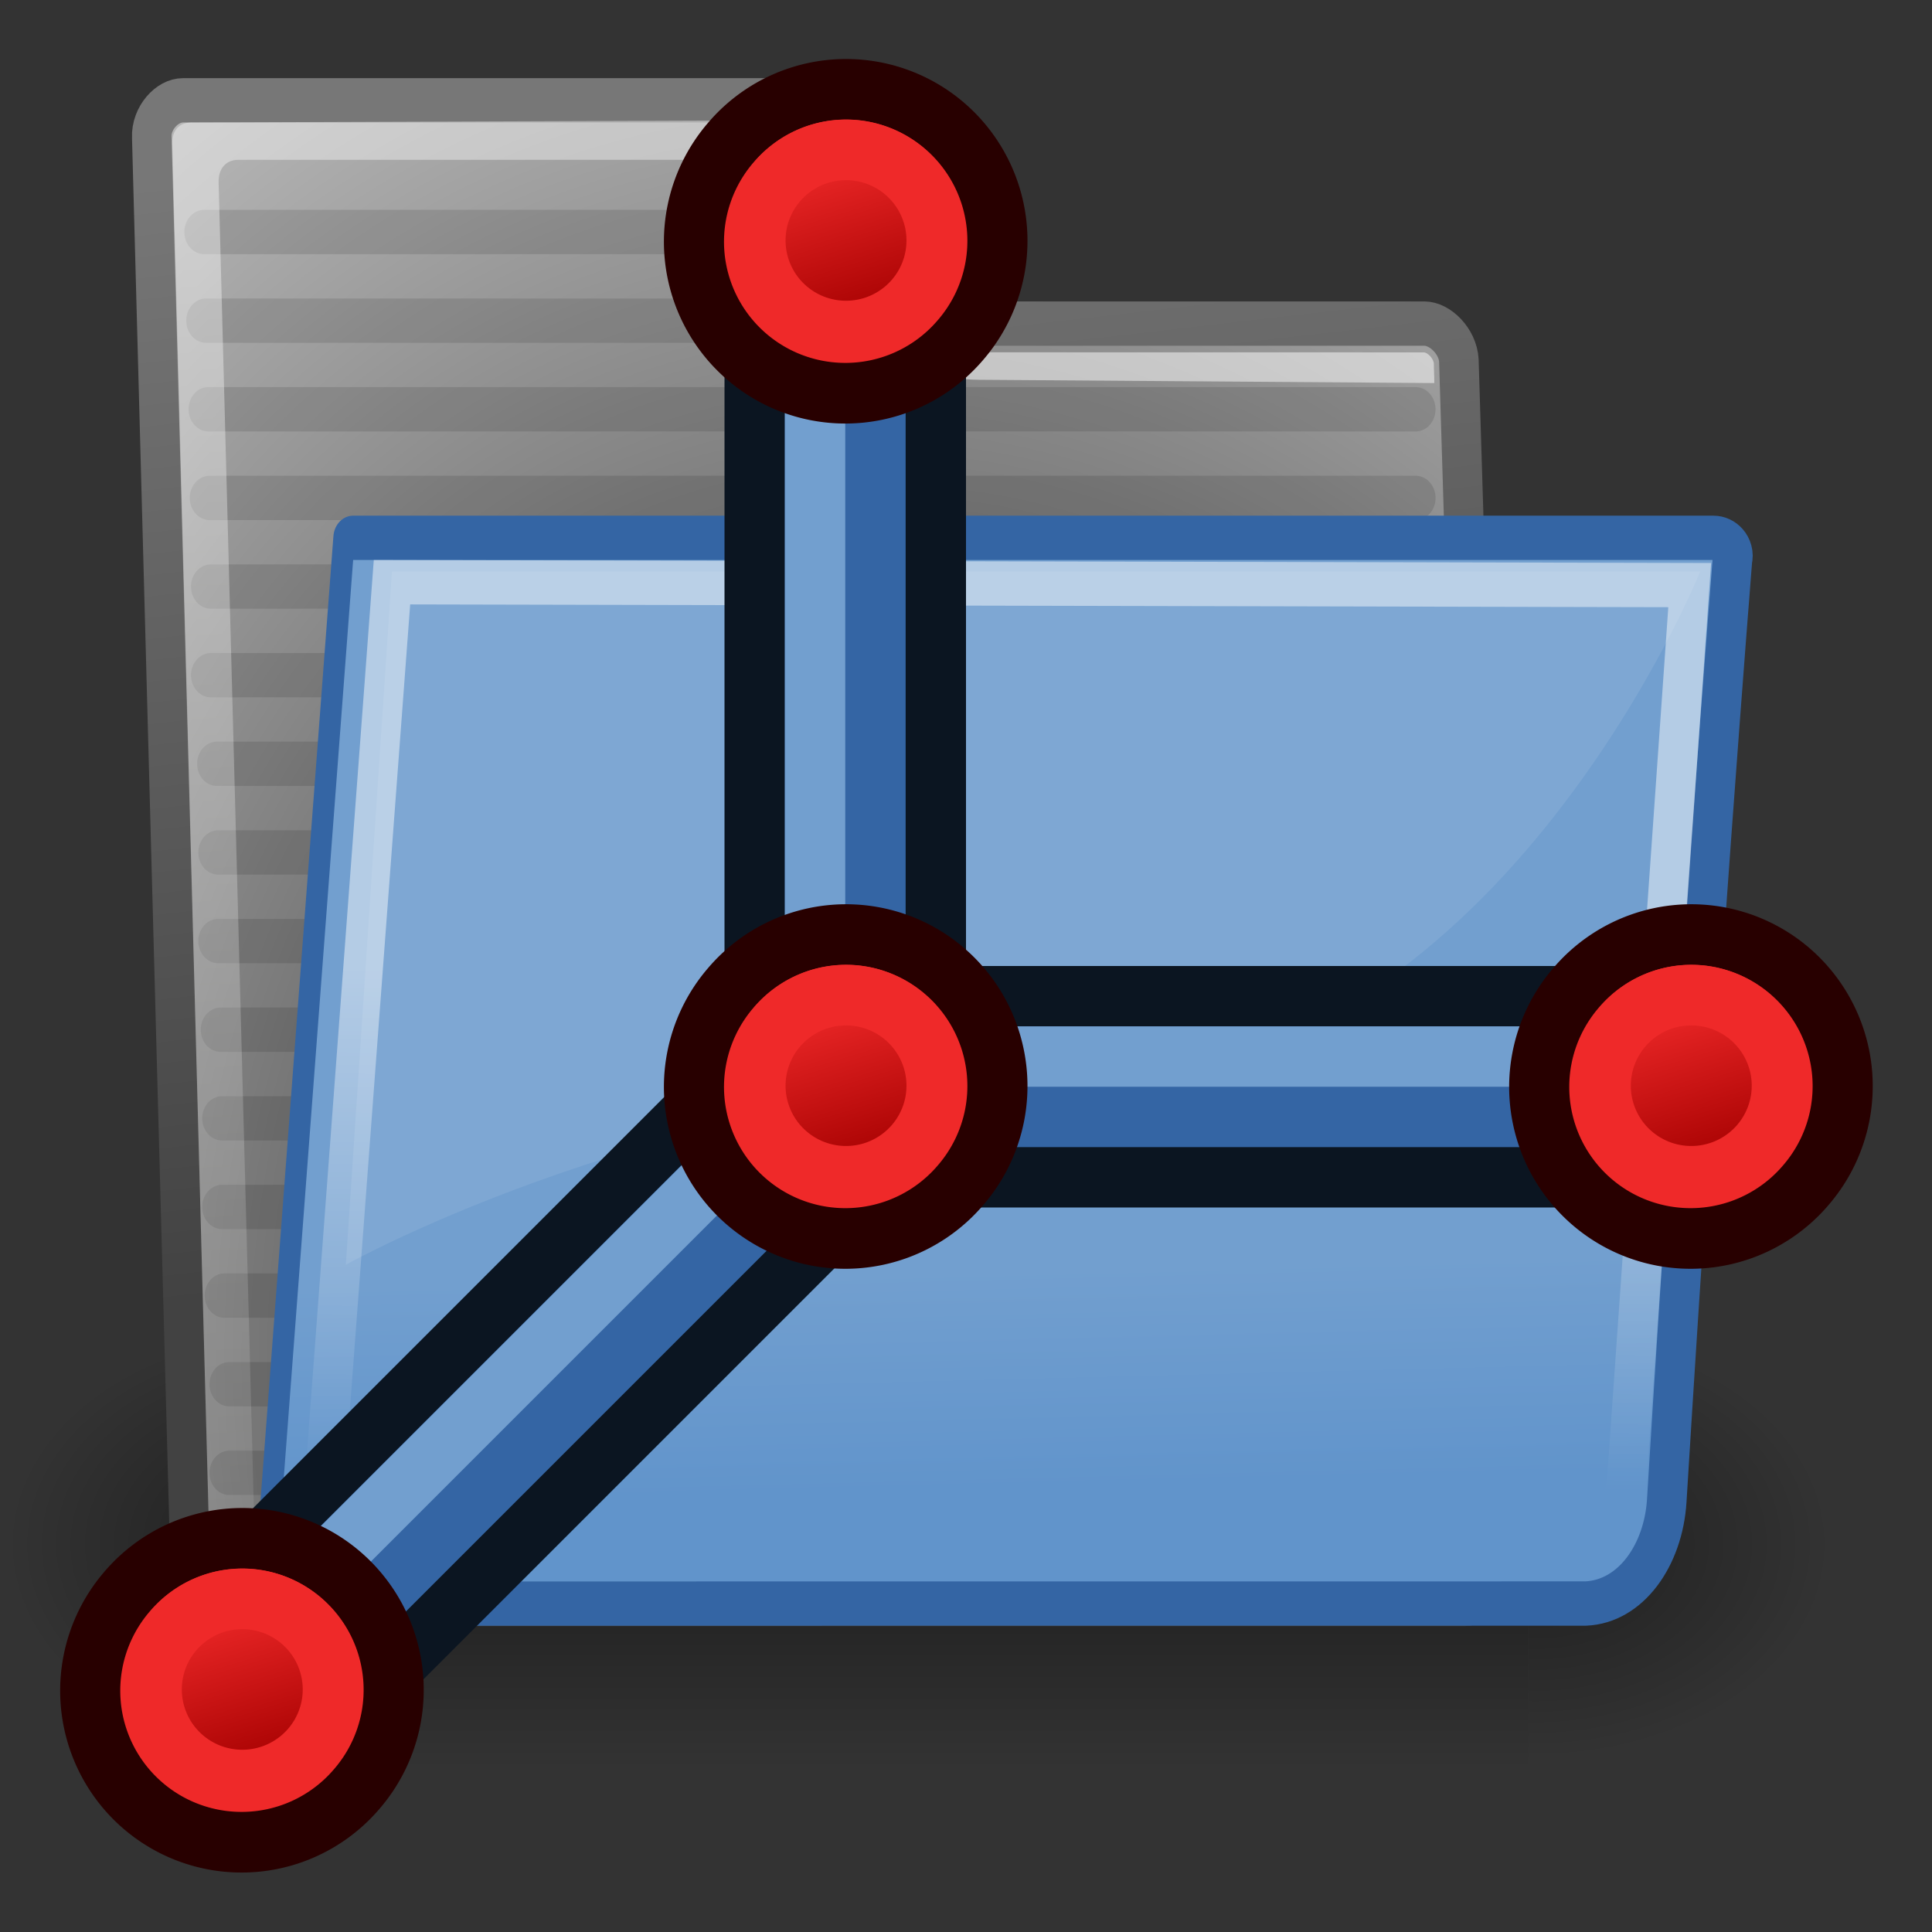 <?xml version="1.0" encoding="UTF-8" standalone="no"?>
<!-- Created with Inkscape (http://www.inkscape.org/) -->

<svg
   xmlns:dc="http://purl.org/dc/elements/1.1/"
   xmlns:cc="http://creativecommons.org/ns#"
   xmlns:rdf="http://www.w3.org/1999/02/22-rdf-syntax-ns#"
   xmlns:svg="http://www.w3.org/2000/svg"
   xmlns="http://www.w3.org/2000/svg"
   xmlns:xlink="http://www.w3.org/1999/xlink"
   xmlns:sodipodi="http://sodipodi.sourceforge.net/DTD/sodipodi-0.dtd"
   xmlns:inkscape="http://www.inkscape.org/namespaces/inkscape"
   width="64px"
   height="64px"
   id="svg3052"
   sodipodi:version="0.32"
   inkscape:version="0.91 r13725"
   sodipodi:docname="a2p_LCS_group.svg"
   inkscape:output_extension="org.inkscape.output.svg.inkscape"
   version="1.1">
  <rect width="100%" height="100%" fill="#333333" stroke="none"/>
  <defs
     id="defs3054">
    <linearGradient
       id="linearGradient4032">
      <stop
         style="stop-color:#71b2f8;stop-opacity:1;"
         offset="0"
         id="stop4034" />
      <stop
         style="stop-color:#002795;stop-opacity:1;"
         offset="1"
         id="stop4036" />
    </linearGradient>
    <inkscape:perspective
       sodipodi:type="inkscape:persp3d"
       inkscape:vp_x="0 : 32 : 1"
       inkscape:vp_y="0 : 1000 : 0"
       inkscape:vp_z="64 : 32 : 1"
       inkscape:persp3d-origin="32 : 21.333333 : 1"
       id="perspective3060" />
    <radialGradient
       inkscape:collect="always"
       xlink:href="#linearGradient3377"
       id="radialGradient3705"
       gradientUnits="userSpaceOnUse"
       cx="148.883"
       cy="81.87"
       fx="148.883"
       fy="81.87"
       r="19.467"
       gradientTransform="matrix(1.624,-0.051,0.043,0.999,-102.99,7.704)" />
    <linearGradient
       id="linearGradient3377">
      <stop
         id="stop3379"
         offset="0"
         style="stop-color:#4bff54;stop-opacity:1;" />
      <stop
         id="stop3381"
         offset="1"
         style="stop-color:#00b800;stop-opacity:1;" />
    </linearGradient>
    <radialGradient
       inkscape:collect="always"
       xlink:href="#linearGradient3206"
       id="radialGradient3703"
       gradientUnits="userSpaceOnUse"
       cx="135.383"
       cy="97.37"
       fx="135.383"
       fy="97.37"
       r="19.467"
       gradientTransform="matrix(0.879,0.225,-0.417,2.002,56.738,-127.999)" />
    <linearGradient
       id="linearGradient3199">
      <stop
         id="stop3201"
         offset="0"
         style="stop-color:#faff2b;stop-opacity:1;" />
      <stop
         id="stop3203"
         offset="1"
         style="stop-color:#ffaa00;stop-opacity:1;" />
    </linearGradient>
    <radialGradient
       inkscape:collect="always"
       xlink:href="#linearGradient3377"
       id="radialGradient3692"
       cx="45.883"
       cy="28.87"
       fx="45.883"
       fy="28.87"
       r="19.467"
       gradientUnits="userSpaceOnUse" />
    <linearGradient
       id="linearGradient3206">
      <stop
         id="stop3208"
         offset="0"
         style="stop-color:#faff2b;stop-opacity:1;" />
      <stop
         id="stop3210"
         offset="1"
         style="stop-color:#ffaa00;stop-opacity:1;" />
    </linearGradient>
    <radialGradient
       inkscape:collect="always"
       xlink:href="#linearGradient4032"
       id="radialGradient4030"
       gradientUnits="userSpaceOnUse"
       gradientTransform="matrix(1.26,-0.051,0.034,0.999,-43.14,7.204)"
       cx="148.883"
       cy="81.87"
       fx="148.883"
       fy="81.87"
       r="19.467" />
    <linearGradient
       inkscape:collect="always"
       xlink:href="#linearGradient3836-0-6-92-4-2-6"
       id="linearGradient3801-1-3-14-0-9-3"
       gradientUnits="userSpaceOnUse"
       x1="-18"
       y1="18"
       x2="-22"
       y2="5"
       gradientTransform="matrix(0.763,0,0,0.758,-4.596,2.753)" />
    <linearGradient
       id="linearGradient3836-0-6-92-4-2-6">
      <stop
         style="stop-color:#a40000;stop-opacity:1"
         offset="0"
         id="stop3838-2-7-06-8-0-7" />
      <stop
         style="stop-color:#ef2929;stop-opacity:1"
         offset="1"
         id="stop3840-5-5-8-7-23-5" />
    </linearGradient>
    <linearGradient
       inkscape:collect="always"
       xlink:href="#linearGradient3836-0-6-92-4-2"
       id="linearGradient3801-1-3-14-0-9"
       gradientUnits="userSpaceOnUse"
       x1="-18"
       y1="18"
       x2="-22"
       y2="5"
       gradientTransform="matrix(0.763,0,0,0.758,-4.596,2.753)" />
    <linearGradient
       id="linearGradient3836-0-6-92-4-2">
      <stop
         style="stop-color:#a40000;stop-opacity:1"
         offset="0"
         id="stop3838-2-7-06-8-0" />
      <stop
         style="stop-color:#ef2929;stop-opacity:1"
         offset="1"
         id="stop3840-5-5-8-7-23" />
    </linearGradient>
    <linearGradient
       inkscape:collect="always"
       xlink:href="#linearGradient3836-0-6-92-4-2-6-6"
       id="linearGradient3801-1-3-14-0-9-3-3"
       gradientUnits="userSpaceOnUse"
       x1="-18"
       y1="18"
       x2="-22"
       y2="5"
       gradientTransform="matrix(0.763,0,0,0.758,-4.596,2.753)" />
    <linearGradient
       id="linearGradient3836-0-6-92-4-2-6-6">
      <stop
         style="stop-color:#a40000;stop-opacity:1"
         offset="0"
         id="stop3838-2-7-06-8-0-7-7" />
      <stop
         style="stop-color:#ef2929;stop-opacity:1"
         offset="1"
         id="stop3840-5-5-8-7-23-5-5" />
    </linearGradient>
    <linearGradient
       inkscape:collect="always"
       xlink:href="#linearGradient3836-0-6-92-4-2-62"
       id="linearGradient3801-1-3-14-0-9-35"
       gradientUnits="userSpaceOnUse"
       x1="-18"
       y1="18"
       x2="-22"
       y2="5"
       gradientTransform="matrix(0.763,0,0,0.758,-4.596,2.753)" />
    <linearGradient
       id="linearGradient3836-0-6-92-4-2-62">
      <stop
         style="stop-color:#a40000;stop-opacity:1"
         offset="0"
         id="stop3838-2-7-06-8-0-9" />
      <stop
         style="stop-color:#ef2929;stop-opacity:1"
         offset="1"
         id="stop3840-5-5-8-7-23-1" />
    </linearGradient>
    <linearGradient
       inkscape:collect="always"
       xlink:href="#linearGradient3836-0-6-92-4-2-6-9"
       id="linearGradient3801-1-3-14-0-9-3-7"
       gradientUnits="userSpaceOnUse"
       x1="-18"
       y1="18"
       x2="-22"
       y2="5"
       gradientTransform="matrix(0.763,0,0,0.758,-4.596,2.753)" />
    <linearGradient
       id="linearGradient3836-0-6-92-4-2-6-9">
      <stop
         style="stop-color:#a40000;stop-opacity:1"
         offset="0"
         id="stop3838-2-7-06-8-0-7-2" />
      <stop
         style="stop-color:#ef2929;stop-opacity:1"
         offset="1"
         id="stop3840-5-5-8-7-23-5-0" />
    </linearGradient>
    <linearGradient
       inkscape:collect="always"
       xlink:href="#linearGradient3836-0-6-92-4-2-3"
       id="linearGradient3801-1-3-14-0-9-2"
       gradientUnits="userSpaceOnUse"
       x1="-18"
       y1="18"
       x2="-22"
       y2="5"
       gradientTransform="matrix(0.763,0,0,0.758,-4.596,2.753)" />
    <linearGradient
       id="linearGradient3836-0-6-92-4-2-3">
      <stop
         style="stop-color:#a40000;stop-opacity:1"
         offset="0"
         id="stop3838-2-7-06-8-0-75" />
      <stop
         style="stop-color:#ef2929;stop-opacity:1"
         offset="1"
         id="stop3840-5-5-8-7-23-9" />
    </linearGradient>
    <linearGradient
       id="linearGradient6715"
       y2="609.51"
       gradientUnits="userSpaceOnUse"
       x2="302.86"
       gradientTransform="matrix(2.774,0,0,1.97,-1892.2,-872.89)"
       y1="366.65"
       x1="302.86">
      <stop
         id="stop5050"
         stop-opacity="0"
         offset="0" />
      <stop
         id="stop5056"
         offset=".5" />
      <stop
         id="stop5052"
         stop-opacity="0"
         offset="1" />
    </linearGradient>
    <radialGradient
       id="radialGradient6717"
       xlink:href="#linearGradient5060"
       gradientUnits="userSpaceOnUse"
       cy="486.65"
       cx="605.71"
       gradientTransform="matrix(2.774,0,0,1.97,-1891.6,-872.89)"
       r="117.14" />
    <linearGradient
       id="linearGradient5060">
      <stop
         id="stop5062"
         offset="0" />
      <stop
         id="stop5064"
         stop-opacity="0"
         offset="1" />
    </linearGradient>
    <radialGradient
       id="radialGradient6719"
       xlink:href="#linearGradient5060"
       gradientUnits="userSpaceOnUse"
       cy="486.65"
       cx="605.71"
       gradientTransform="matrix(-2.774,0,0,1.97,112.76,-872.89)"
       r="117.14" />
    <radialGradient
       id="radialGradient238"
       gradientUnits="userSpaceOnUse"
       cy="37.518"
       cx="20.706"
       gradientTransform="matrix(1.055,-0.027,0.178,1.191,-3.572,-7.125)"
       r="30.905">
      <stop
         id="stop1790"
         stop-color="#202020"
         offset="0" />
      <stop
         id="stop1791"
         stop-color="#b9b9b9"
         offset="1" />
    </radialGradient>
    <linearGradient
       id="linearGradient3104"
       y2="6.18"
       gradientUnits="userSpaceOnUse"
       x2="15.515"
       y1="31.368"
       x1="18.113">
      <stop
         id="stop3098"
         stop-color="#424242"
         offset="0" />
      <stop
         id="stop3100"
         stop-color="#777"
         offset="1" />
    </linearGradient>
    <linearGradient
       id="linearGradient491"
       y2="66.834"
       gradientUnits="userSpaceOnUse"
       x2="9.898"
       gradientTransform="matrix(1.517,0,0,0.709,-0.88,-1.318)"
       y1="13.773"
       x1="6.23">
      <stop
         id="stop3984"
         stop-color="#fff"
         stop-opacity=".876"
         offset="0" />
      <stop
         id="stop3985"
         stop-color="#fffffe"
         stop-opacity="0"
         offset="1" />
    </linearGradient>
    <linearGradient
       id="linearGradient9772"
       y2="32.05"
       gradientUnits="userSpaceOnUse"
       x2="22.065"
       y1="36.988"
       x1="22.176">
      <stop
         id="stop9768"
         stop-color="#6194cb"
         offset="0" />
      <stop
         id="stop9770"
         stop-color="#729fcf"
         offset="1" />
    </linearGradient>
    <linearGradient
       id="linearGradient322"
       y2="46.689"
       gradientUnits="userSpaceOnUse"
       x2="12.854"
       gradientTransform="matrix(1.317,0,0,0.816,-0.88,-1.318)"
       y1="32.567"
       x1="13.036">
      <stop
         id="stop320"
         stop-color="#fff"
         offset="0" />
      <stop
         id="stop321"
         stop-color="#fff"
         stop-opacity="0"
         offset="1" />
    </linearGradient>
  </defs>
  <sodipodi:namedview
     id="base"
     pagecolor="#ffffff"
     bordercolor="#666666"
     borderopacity="1.0"
     inkscape:pageopacity="0.0"
     inkscape:pageshadow="2"
     inkscape:zoom="6.1640625"
     inkscape:cx="41.043084"
     inkscape:cy="28.047092"
     inkscape:current-layer="layer1"
     showgrid="true"
     inkscape:document-units="px"
     inkscape:grid-bbox="true"
     inkscape:window-width="1013"
     inkscape:window-height="881"
     inkscape:window-x="741"
     inkscape:window-y="665"
     inkscape:window-maximized="0">
    <inkscape:grid
       type="xygrid"
       id="grid3076"
       empspacing="2"
       visible="true"
       enabled="true"
       snapvisiblegridlinesonly="true" />
  </sodipodi:namedview>
  <g
     id="layer1"
     inkscape:label="Layer 1"
     inkscape:groupmode="layer">
    <g
       transform="matrix(1.311,0,0,1.468,0.373,-4.883)"
       id="layer1-3">
      <g
         id="g6707"
         transform="matrix(0.023,0,0,0.021,43.383,36.37)">
        <rect
           style="opacity:0.402;fill:url(#linearGradient6715)"
           id="rect6709"
           height="478.36"
           width="1339.6"
           y="-150.7"
           x="-1559.3" />
        <path
           style="opacity:0.402;fill:url(#radialGradient6717)"
           inkscape:connector-curvature="0"
           id="path6711"
           d="m -219.62,-150.68 0,478.33 c 142.88,0.9 345.4,-107.17 345.4,-239.2 0,-132.02 -159.44,-239.13 -345.4,-239.13 z" />
        <path
           style="opacity:0.402;fill:url(#radialGradient6719)"
           inkscape:connector-curvature="0"
           id="path6713"
           d="m -1559.3,-150.68 0,478.33 c -142.8,0.9 -345.4,-107.17 -345.4,-239.2 0,-132.02 159.5,-239.13 345.4,-239.13 z" />
      </g>
      <path
         style="fill:url(#radialGradient238);stroke:url(#linearGradient3104);stroke-linecap:round;stroke-linejoin:round"
         inkscape:connector-curvature="0"
         id="path216"
         d="m 4.522,38.687 c 0.022,0.417 0.46,0.833 0.876,0.833 l 31.327,0 c 0.416,0 0.811,-0.416 0.789,-0.833 L 36.578,11.461 c -0.022,-0.417 -0.46,-0.833 -0.877,-0.833 l -13.27,0 c -0.486,0 -1.235,-0.316 -1.402,-1.107 L 20.417,6.628 C 20.262,5.893 19.535,5.59 19.119,5.59 l -14.779,0 c -0.416,0 -0.811,0.416 -0.789,0.833 l 0.971,32.264 z" />
      <path
         style="opacity:0.114;fill:#729fcf;stroke:#000000;stroke-linecap:round;stroke-linejoin:round"
         inkscape:connector-curvature="0"
         id="path9788"
         d="m 5.227,22.562 30.265,0" />
      <path
         style="opacity:0.114;fill:#729fcf;stroke:#000000;stroke-linecap:round;stroke-linejoin:round"
         inkscape:connector-curvature="0"
         id="path9784"
         d="m 5.042,18.562 30.447,0" />
      <path
         style="opacity:0.114;fill:#729fcf;stroke:#000000;stroke-linecap:round;stroke-linejoin:round"
         inkscape:connector-curvature="0"
         id="path9778"
         d="m 4.981,12.562 30.507,0" />
      <path
         style="opacity:0.114;fill:#729fcf;stroke:#000000;stroke-linecap:round;stroke-linejoin:round"
         inkscape:connector-curvature="0"
         id="path9798"
         d="m 5.386,32.562 30.109,0" />
      <path
         style="opacity:0.114;fill:#729fcf;stroke:#000000;stroke-linecap:round;stroke-linejoin:round"
         inkscape:connector-curvature="0"
         id="path9800"
         d="m 5.509,34.562 29.988,0" />
      <path
         style="opacity:0.114;fill:#729fcf;stroke:#000000;stroke-linecap:round;stroke-linejoin:round"
         inkscape:connector-curvature="0"
         id="path9782"
         d="m 5.042,16.562 30.447,0" />
      <path
         style="opacity:0.114;fill:#729fcf;stroke:#000000;stroke-linecap:round;stroke-linejoin:round"
         inkscape:connector-curvature="0"
         id="path9780"
         d="m 5.011,14.562 30.478,0" />
      <path
         style="opacity:0.114;fill:#729fcf;stroke:#000000;stroke-linecap:round;stroke-linejoin:round"
         inkscape:connector-curvature="0"
         id="path9776"
         d="m 4.922,10.562 15.281,0" />
      <path
         style="opacity:0.114;fill:#729fcf;stroke:#000000;stroke-linecap:round;stroke-linejoin:round"
         inkscape:connector-curvature="0"
         id="path9774"
         d="m 4.874,8.562 14.783,0" />
      <path
         style="opacity:0.114;fill:#729fcf;stroke:#000000;stroke-linecap:round;stroke-linejoin:round"
         inkscape:connector-curvature="0"
         id="path9794"
         d="m 5.325,28.562 30.169,0" />
      <path
         style="opacity:0.114;fill:#729fcf;stroke:#000000;stroke-linecap:round;stroke-linejoin:round"
         inkscape:connector-curvature="0"
         id="path9792"
         d="m 5.288,26.562 30.205,0" />
      <path
         style="opacity:0.114;fill:#729fcf;stroke:#000000;stroke-linecap:round;stroke-linejoin:round"
         inkscape:connector-curvature="0"
         id="path9790"
         d="m 5.227,24.562 30.265,0" />
      <path
         style="opacity:0.114;fill:#729fcf;stroke:#000000;stroke-linecap:round;stroke-linejoin:round"
         inkscape:connector-curvature="0"
         id="path9786"
         d="m 5.196,20.562 30.296,0" />
      <path
         style="opacity:0.114;fill:#729fcf;stroke:#000000;stroke-linecap:round;stroke-linejoin:round"
         inkscape:connector-curvature="0"
         id="path9796"
         d="m 5.325,30.562 30.169,0" />
      <path
         style="opacity:0.114;fill:#729fcf;stroke:#000000;stroke-linecap:round;stroke-linejoin:round"
         inkscape:connector-curvature="0"
         id="path9802"
         d="m 5.509,36.562 29.988,0" />
      <path
         style="display:block;opacity:0.451;fill:url(#linearGradient491)"
         inkscape:connector-curvature="0"
         id="path219"
         d="M 6.068,38.864 C 6.085,39.176 5.887,39.384 5.57,39.28 5.252,39.176 5.033,38.968 5.017,38.656 L 4.069,6.591 C 4.053,6.279 4.234,6.091 4.546,6.091 l 14.422,-0.048 c 0.313,0 0.932,0.3 1.133,1.322 l 0.574,2.816 c -0.427,-0.466 -0.419,-0.48 -0.638,-1.157 l -0.406,-1.259 c -0.219,-0.728 -0.698,-0.832 -1.01,-0.832 l -12.888,0 c -0.312,0 -0.509,0.208 -0.493,0.52 l 0.938,31.515 -0.11,-0.104 z"
         display="block" />
      <g
         style="fill:#ffffff;fill-opacity:0.757"
         id="g220"
         transform="matrix(1.041,0,0.054,1.041,-8.67,2.671)">
        <path
           style="fill:#ffffff;fill-opacity:0.508"
           inkscape:connector-curvature="0"
           id="path221"
           d="M 42.417,8.515 C 42.422,8.418 42.289,8.268 42.182,8.268 L 29.151,8.266 c 0,0 0.911,0.588 2.201,0.596 l 11.054,0.071 c 0.011,-0.212 0.003,-0.256 0.011,-0.418 z" />
      </g>
      <path
         style="display:block;fill:url(#linearGradient9772);stroke:#3465a4;stroke-linejoin:round"
         inkscape:connector-curvature="0"
         id="path233"
         d="m 39.784,39.511 c 1.143,-0.044 1.963,-1.097 2.047,-2.321 0.791,-11.549 1.659,-21.232 1.659,-21.232 0.072,-0.248 -0.168,-0.495 -0.48,-0.495 l -34.371,0 c -4e-4,0 -1.851,21.867 -1.851,21.867 -0.115,0.982 -0.466,1.804 -1.55,2.183 l 34.546,-0.002 z"
         display="block" />
      <path
         style="opacity:0.466;fill:none;stroke:url(#linearGradient322);stroke-width:1px;stroke-linecap:round"
         inkscape:connector-curvature="0"
         id="path304"
         d="m 9.62,16.464 32.791,0.065 -1.574,20.002 c -0.084,1.071 -0.45,1.428 -1.872,1.428 -1.872,0 -28.678,-0.032 -31.395,-0.032 0.234,-0.321 0.334,-0.989 0.335,-1.005 L 9.62,16.464 Z" />
      <path
         style="fill:#ffffff;fill-opacity:0.089;fill-rule:evenodd"
         inkscape:connector-curvature="0"
         id="path323"
         d="M 9.62,16.223 8.454,31.866 c 0,0 8.296,-4.148 18.666,-4.148 10.37,0 15.555,-11.495 15.555,-11.495 l -33.055,0 z" />
    </g>
    <path
       style="fill:none;stroke:#0b1521;stroke-width:8;stroke-linecap:butt;stroke-linejoin:miter;stroke-opacity:1"
       d="m 26,36 30,10e-7"
       id="path3165-22"
       inkscape:connector-curvature="0"
       sodipodi:nodetypes="cc" />
    <path
       style="fill:none;stroke:#3465a4;stroke-width:4;stroke-linecap:butt;stroke-linejoin:miter;stroke-opacity:1"
       d="m 26,36 30,10e-7"
       id="path3165-9-8"
       inkscape:connector-curvature="0"
       sodipodi:nodetypes="cc" />
    <path
       style="fill:none;stroke:#729fcf;stroke-width:2;stroke-linecap:butt;stroke-linejoin:miter;stroke-opacity:1"
       d="M 26,35 56,35"
       id="path3165-9-1-9"
       inkscape:connector-curvature="0"
       sodipodi:nodetypes="cc" />
    <path
       style="fill:none;stroke:#0b1521;stroke-width:8;stroke-linecap:butt;stroke-linejoin:miter;stroke-opacity:1"
       d="M 28,36 28,8"
       id="path3165-2"
       inkscape:connector-curvature="0"
       sodipodi:nodetypes="cc" />
    <path
       style="fill:none;stroke:#3465a4;stroke-width:4;stroke-linecap:butt;stroke-linejoin:miter;stroke-opacity:1"
       d="M 28,36 28,8"
       id="path3165-9-7"
       inkscape:connector-curvature="0"
       sodipodi:nodetypes="cc" />
    <path
       style="fill:none;stroke:#729fcf;stroke-width:2;stroke-linecap:butt;stroke-linejoin:miter;stroke-opacity:1"
       d="M 27,36 27,8"
       id="path3165-9-1-0"
       inkscape:connector-curvature="0"
       sodipodi:nodetypes="cc" />
    <path
       style="fill:none;stroke:#0b1521;stroke-width:8;stroke-linecap:butt;stroke-linejoin:miter;stroke-opacity:1"
       d="M 8,56 28,36"
       id="path3165"
       inkscape:connector-curvature="0"
       sodipodi:nodetypes="cc" />
    <path
       style="fill:none;stroke:#3465a4;stroke-width:4;stroke-linecap:butt;stroke-linejoin:miter;stroke-opacity:1"
       d="M 8,56 28,36"
       id="path3165-9"
       inkscape:connector-curvature="0"
       sodipodi:nodetypes="cc" />
    <path
       style="fill:none;stroke:#729fcf;stroke-width:2;stroke-linecap:butt;stroke-linejoin:miter;stroke-opacity:1"
       d="m 7.3,55.3 20,-20"
       id="path3165-9-1"
       inkscape:connector-curvature="0"
       sodipodi:nodetypes="cc" />
    <g
       transform="matrix(0.561,1.5641823e-8,0,0.566,1.287,26.559)"
       id="g3827-1-3-92-1-7">
      <g
         transform="translate(31.322,40.57)"
         id="g3797-9-5-66-7-5">
        <path
           inkscape:connector-curvature="0"
           style="fill:#ef2929;stroke:#280000;stroke-width:3.549;stroke-miterlimit:4;stroke-opacity:1;stroke-dasharray:none"
           id="path4250-71-6-49-2-9"
           d="M -26.118,5.664 A 8.938,8.868 0 1 1 -12.541,17.201 8.938,8.868 0 1 1 -26.118,5.664 z" />
        <path
           inkscape:connector-curvature="0"
           style="fill:url(#linearGradient3801-1-3-14-0-9);fill-opacity:1;stroke:#ef2929;stroke-width:3.549;stroke-miterlimit:4;stroke-opacity:1;stroke-dasharray:none"
           id="path4250-7-3-2-5-7-2"
           d="m -23.402,7.974 a 5.344,5.303 0 1 1 8.118,6.898 5.344,5.303 0 0 1 -8.118,-6.898 z" />
      </g>
    </g>
    <g
       transform="matrix(0.561,1.5641823e-8,0,0.566,21.287,6.559)"
       id="g3827-1-3-92-1-7-3">
      <g
         transform="translate(31.322,40.57)"
         id="g3797-9-5-66-7-5-5">
        <path
           inkscape:connector-curvature="0"
           style="fill:#ef2929;stroke:#280000;stroke-width:3.549;stroke-miterlimit:4;stroke-opacity:1;stroke-dasharray:none"
           id="path4250-71-6-49-2-9-6"
           d="M -26.118,5.664 A 8.938,8.868 0 1 1 -12.541,17.201 8.938,8.868 0 1 1 -26.118,5.664 z" />
        <path
           inkscape:connector-curvature="0"
           style="fill:url(#linearGradient3801-1-3-14-0-9-3);fill-opacity:1;stroke:#ef2929;stroke-width:3.549;stroke-miterlimit:4;stroke-opacity:1;stroke-dasharray:none"
           id="path4250-7-3-2-5-7-2-2"
           d="m -23.402,7.974 a 5.344,5.303 0 1 1 8.118,6.898 5.344,5.303 0 0 1 -8.118,-6.898 z" />
      </g>
    </g>
    <g
       transform="matrix(0.561,1.5641823e-8,0,0.566,21.287,-21.441)"
       id="g3827-1-3-92-1-7-3-2">
      <g
         transform="translate(31.322,40.57)"
         id="g3797-9-5-66-7-5-5-6">
        <path
           inkscape:connector-curvature="0"
           style="fill:#ef2929;stroke:#280000;stroke-width:3.549;stroke-miterlimit:4;stroke-opacity:1;stroke-dasharray:none"
           id="path4250-71-6-49-2-9-6-1"
           d="M -26.118,5.664 A 8.938,8.868 0 1 1 -12.541,17.201 8.938,8.868 0 1 1 -26.118,5.664 z" />
        <path
           inkscape:connector-curvature="0"
           style="fill:url(#linearGradient3801-1-3-14-0-9-3-3);fill-opacity:1;stroke:#ef2929;stroke-width:3.549;stroke-miterlimit:4;stroke-opacity:1;stroke-dasharray:none"
           id="path4250-7-3-2-5-7-2-2-8"
           d="m -23.402,7.974 a 5.344,5.303 0 1 1 8.118,6.898 5.344,5.303 0 0 1 -8.118,-6.898 z" />
      </g>
    </g>
    <g
       transform="matrix(0.561,1.5641823e-8,0,0.566,49.287,6.559)"
       id="g3827-1-3-92-1-7-3-3">
      <g
         transform="translate(31.322,40.57)"
         id="g3797-9-5-66-7-5-5-1">
        <path
           inkscape:connector-curvature="0"
           style="fill:#ef2929;stroke:#280000;stroke-width:3.549;stroke-miterlimit:4;stroke-opacity:1;stroke-dasharray:none"
           id="path4250-71-6-49-2-9-6-9"
           d="M -26.118,5.664 A 8.938,8.868 0 1 1 -12.541,17.201 8.938,8.868 0 1 1 -26.118,5.664 z" />
        <path
           inkscape:connector-curvature="0"
           style="fill:url(#linearGradient3801-1-3-14-0-9-3-7);fill-opacity:1;stroke:#ef2929;stroke-width:3.549;stroke-miterlimit:4;stroke-opacity:1;stroke-dasharray:none"
           id="path4250-7-3-2-5-7-2-2-4"
           d="m -23.402,7.974 a 5.344,5.303 0 1 1 8.118,6.898 5.344,5.303 0 0 1 -8.118,-6.898 z" />
      </g>
    </g>
  </g>
</svg>
